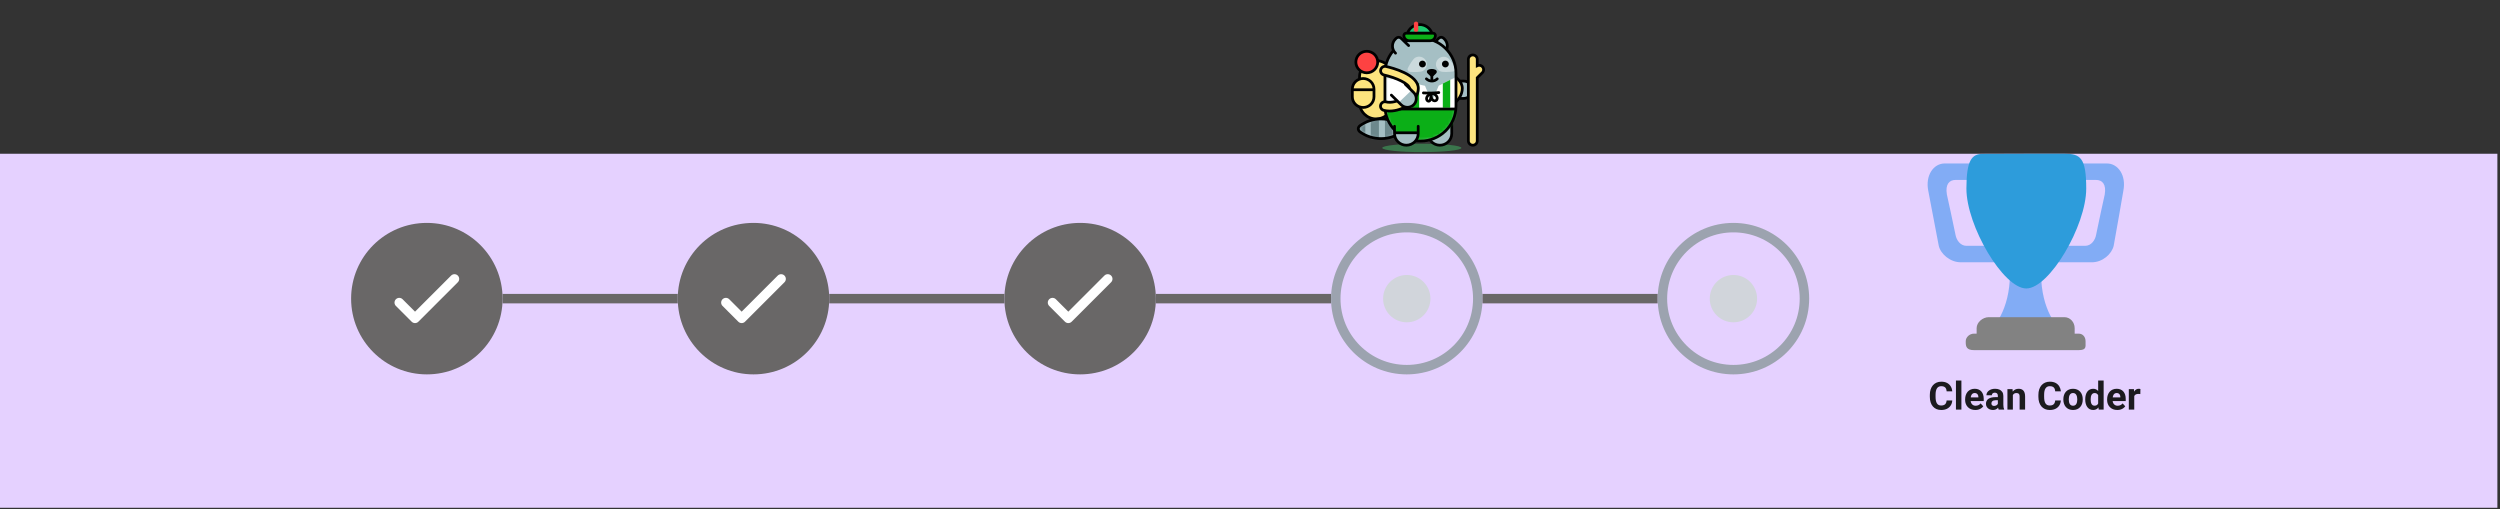 <svg width="795" height="162" viewBox="0 0 795 162" fill="none" xmlns="http://www.w3.org/2000/svg">
<rect x="0" y="0" width="795" height="162" fill="#333333" stroke="none"/>
<rect width="809.166" height="112.58" transform="translate(-15 48.893)" fill="#E5D1FF"/>
<path d="M619.026 127.351H620.823C620.787 127.941 620.625 128.464 620.336 128.921C620.052 129.378 619.653 129.734 619.14 129.991C618.631 130.247 618.018 130.376 617.3 130.376C616.739 130.376 616.236 130.279 615.791 130.087C615.346 129.891 614.965 129.61 614.649 129.245C614.336 128.881 614.098 128.44 613.933 127.923C613.769 127.405 613.687 126.826 613.687 126.185V125.578C613.687 124.936 613.771 124.357 613.939 123.84C614.112 123.319 614.356 122.876 614.673 122.511C614.993 122.147 615.376 121.866 615.821 121.67C616.266 121.473 616.763 121.375 617.312 121.375C618.042 121.375 618.657 121.507 619.158 121.772C619.663 122.036 620.054 122.401 620.33 122.866C620.611 123.331 620.779 123.86 620.835 124.453H619.032C619.012 124.101 618.942 123.802 618.821 123.558C618.701 123.309 618.519 123.123 618.274 122.998C618.034 122.87 617.713 122.806 617.312 122.806C617.012 122.806 616.749 122.862 616.525 122.974C616.3 123.087 616.112 123.257 615.959 123.485C615.807 123.714 615.693 124.002 615.617 124.351C615.545 124.696 615.508 125.101 615.508 125.566V126.185C615.508 126.638 615.543 127.037 615.611 127.381C615.679 127.722 615.783 128.011 615.923 128.247C616.068 128.48 616.252 128.656 616.476 128.776C616.705 128.893 616.98 128.951 617.3 128.951C617.677 128.951 617.988 128.891 618.232 128.77C618.477 128.65 618.663 128.472 618.791 128.235C618.924 127.999 619.002 127.704 619.026 127.351ZM623.727 121.02V130.255H621.99V121.02H623.727ZM628.153 130.376C627.648 130.376 627.195 130.295 626.794 130.135C626.393 129.971 626.052 129.744 625.772 129.456C625.495 129.167 625.283 128.832 625.134 128.452C624.986 128.067 624.912 127.658 624.912 127.225V126.985C624.912 126.492 624.982 126.041 625.122 125.632C625.263 125.223 625.463 124.868 625.724 124.568C625.988 124.267 626.309 124.037 626.686 123.876C627.062 123.712 627.487 123.63 627.96 123.63C628.421 123.63 628.83 123.706 629.187 123.858C629.543 124.01 629.842 124.227 630.083 124.508C630.327 124.788 630.511 125.125 630.636 125.518C630.76 125.906 630.822 126.339 630.822 126.816V127.538H625.651V126.383H629.121V126.251C629.121 126.011 629.076 125.796 628.988 125.608C628.904 125.415 628.776 125.263 628.603 125.151C628.431 125.039 628.211 124.982 627.942 124.982C627.714 124.982 627.517 125.033 627.353 125.133C627.189 125.233 627.054 125.373 626.95 125.554C626.85 125.734 626.774 125.946 626.722 126.191C626.674 126.431 626.649 126.696 626.649 126.985V127.225C626.649 127.486 626.686 127.726 626.758 127.947C626.834 128.167 626.94 128.357 627.076 128.518C627.217 128.678 627.385 128.802 627.581 128.891C627.782 128.979 628.008 129.023 628.261 129.023C628.573 129.023 628.864 128.963 629.133 128.842C629.405 128.718 629.64 128.532 629.836 128.283L630.678 129.197C630.541 129.394 630.355 129.582 630.119 129.762C629.886 129.943 629.606 130.091 629.277 130.207C628.948 130.32 628.573 130.376 628.153 130.376ZM635.319 128.788V125.89C635.319 125.682 635.285 125.504 635.217 125.355C635.149 125.203 635.043 125.085 634.898 125.001C634.758 124.916 634.576 124.874 634.351 124.874C634.159 124.874 633.993 124.908 633.852 124.976C633.712 125.041 633.604 125.135 633.528 125.259C633.451 125.379 633.413 125.522 633.413 125.686H631.682C631.682 125.409 631.746 125.147 631.874 124.898C632.003 124.65 632.189 124.431 632.433 124.243C632.678 124.051 632.968 123.9 633.305 123.792C633.646 123.684 634.027 123.63 634.448 123.63C634.953 123.63 635.402 123.714 635.794 123.882C636.187 124.051 636.496 124.303 636.72 124.64C636.949 124.976 637.063 125.397 637.063 125.902V128.686C637.063 129.043 637.085 129.335 637.129 129.564C637.173 129.788 637.237 129.985 637.321 130.153V130.255H635.572C635.488 130.079 635.424 129.859 635.379 129.594C635.339 129.325 635.319 129.057 635.319 128.788ZM635.548 126.293L635.56 127.273H634.592C634.363 127.273 634.165 127.299 633.997 127.351C633.828 127.403 633.69 127.478 633.582 127.574C633.474 127.666 633.393 127.774 633.341 127.899C633.293 128.023 633.269 128.159 633.269 128.307C633.269 128.456 633.303 128.59 633.371 128.71C633.439 128.826 633.538 128.919 633.666 128.987C633.794 129.051 633.945 129.083 634.117 129.083C634.377 129.083 634.604 129.031 634.796 128.927C634.989 128.822 635.137 128.694 635.241 128.542C635.349 128.39 635.406 128.245 635.41 128.109L635.866 128.842C635.802 129.007 635.714 129.177 635.602 129.354C635.494 129.53 635.355 129.696 635.187 129.853C635.019 130.005 634.816 130.131 634.58 130.231C634.343 130.328 634.063 130.376 633.738 130.376C633.325 130.376 632.95 130.293 632.614 130.129C632.281 129.961 632.017 129.73 631.82 129.438C631.628 129.141 631.532 128.804 631.532 128.428C631.532 128.087 631.596 127.784 631.724 127.52C631.852 127.255 632.041 127.033 632.289 126.852C632.542 126.668 632.856 126.53 633.233 126.437C633.61 126.341 634.047 126.293 634.544 126.293H635.548ZM640.093 125.139V130.255H638.362V123.75H639.985L640.093 125.139ZM639.841 126.774H639.372C639.372 126.293 639.434 125.86 639.558 125.476C639.682 125.087 639.857 124.756 640.081 124.483C640.306 124.207 640.572 123.996 640.881 123.852C641.193 123.704 641.542 123.63 641.927 123.63C642.232 123.63 642.51 123.674 642.763 123.762C643.015 123.85 643.232 123.99 643.412 124.183C643.596 124.375 643.737 124.63 643.833 124.946C643.933 125.263 643.983 125.65 643.983 126.107V130.255H642.24V126.101C642.24 125.812 642.2 125.588 642.119 125.427C642.039 125.267 641.921 125.155 641.765 125.091C641.612 125.023 641.424 124.989 641.199 124.989C640.967 124.989 640.765 125.035 640.592 125.127C640.424 125.219 640.284 125.347 640.171 125.512C640.063 125.672 639.981 125.86 639.925 126.077C639.869 126.293 639.841 126.526 639.841 126.774ZM653.549 127.351H655.347C655.311 127.941 655.148 128.464 654.86 128.921C654.575 129.378 654.176 129.734 653.663 129.991C653.154 130.247 652.541 130.376 651.823 130.376C651.262 130.376 650.759 130.279 650.314 130.087C649.869 129.891 649.489 129.61 649.172 129.245C648.859 128.881 648.621 128.44 648.456 127.923C648.292 127.405 648.21 126.826 648.21 126.185V125.578C648.21 124.936 648.294 124.357 648.462 123.84C648.635 123.319 648.879 122.876 649.196 122.511C649.517 122.147 649.899 121.866 650.344 121.67C650.789 121.473 651.286 121.375 651.835 121.375C652.565 121.375 653.18 121.507 653.681 121.772C654.186 122.036 654.577 122.401 654.854 122.866C655.134 123.331 655.303 123.86 655.359 124.453H653.555C653.535 124.101 653.465 123.802 653.345 123.558C653.224 123.309 653.042 123.123 652.797 122.998C652.557 122.87 652.236 122.806 651.835 122.806C651.535 122.806 651.272 122.862 651.048 122.974C650.823 123.087 650.635 123.257 650.483 123.485C650.33 123.714 650.216 124.002 650.14 124.351C650.068 124.696 650.032 125.101 650.032 125.566V126.185C650.032 126.638 650.066 127.037 650.134 127.381C650.202 127.722 650.306 128.011 650.447 128.247C650.591 128.48 650.775 128.656 651 128.776C651.228 128.893 651.503 128.951 651.823 128.951C652.2 128.951 652.511 128.891 652.755 128.77C653 128.65 653.186 128.472 653.314 128.235C653.447 127.999 653.525 127.704 653.549 127.351ZM656.146 127.069V126.943C656.146 126.466 656.214 126.027 656.351 125.626C656.487 125.221 656.685 124.87 656.946 124.574C657.206 124.277 657.527 124.047 657.908 123.882C658.289 123.714 658.726 123.63 659.219 123.63C659.712 123.63 660.151 123.714 660.535 123.882C660.92 124.047 661.243 124.277 661.503 124.574C661.768 124.87 661.968 125.221 662.105 125.626C662.241 126.027 662.309 126.466 662.309 126.943V127.069C662.309 127.542 662.241 127.981 662.105 128.386C661.968 128.786 661.768 129.137 661.503 129.438C661.243 129.734 660.922 129.965 660.541 130.129C660.161 130.293 659.724 130.376 659.231 130.376C658.738 130.376 658.299 130.293 657.914 130.129C657.533 129.965 657.21 129.734 656.946 129.438C656.685 129.137 656.487 128.786 656.351 128.386C656.214 127.981 656.146 127.542 656.146 127.069ZM657.878 126.943V127.069C657.878 127.341 657.902 127.596 657.95 127.832C657.998 128.069 658.074 128.277 658.178 128.458C658.287 128.634 658.427 128.772 658.599 128.873C658.772 128.973 658.982 129.023 659.231 129.023C659.471 129.023 659.678 128.973 659.85 128.873C660.022 128.772 660.161 128.634 660.265 128.458C660.369 128.277 660.445 128.069 660.493 127.832C660.545 127.596 660.571 127.341 660.571 127.069V126.943C660.571 126.678 660.545 126.429 660.493 126.197C660.445 125.961 660.367 125.752 660.259 125.572C660.155 125.387 660.016 125.243 659.844 125.139C659.672 125.035 659.463 124.982 659.219 124.982C658.974 124.982 658.766 125.035 658.593 125.139C658.425 125.243 658.287 125.387 658.178 125.572C658.074 125.752 657.998 125.961 657.95 126.197C657.902 126.429 657.878 126.678 657.878 126.943ZM667.215 128.836V121.02H668.959V130.255H667.389L667.215 128.836ZM663.103 127.081V126.955C663.103 126.458 663.159 126.007 663.271 125.602C663.383 125.193 663.548 124.842 663.764 124.55C663.98 124.257 664.247 124.031 664.564 123.87C664.88 123.71 665.241 123.63 665.646 123.63C666.027 123.63 666.359 123.71 666.644 123.87C666.933 124.031 667.177 124.259 667.377 124.556C667.582 124.848 667.746 125.195 667.87 125.596C667.995 125.993 668.085 126.427 668.141 126.9V127.177C668.085 127.63 667.995 128.051 667.87 128.44C667.746 128.828 667.582 129.169 667.377 129.462C667.177 129.75 666.933 129.975 666.644 130.135C666.355 130.295 666.019 130.376 665.634 130.376C665.229 130.376 664.868 130.293 664.552 130.129C664.239 129.965 663.974 129.734 663.758 129.438C663.546 129.141 663.383 128.792 663.271 128.392C663.159 127.991 663.103 127.554 663.103 127.081ZM664.834 126.955V127.081C664.834 127.349 664.854 127.6 664.894 127.832C664.938 128.065 665.009 128.271 665.105 128.452C665.205 128.628 665.333 128.766 665.49 128.867C665.65 128.963 665.844 129.011 666.073 129.011C666.369 129.011 666.614 128.945 666.806 128.812C666.999 128.676 667.145 128.49 667.245 128.253C667.349 128.017 667.41 127.744 667.426 127.436V126.648C667.414 126.395 667.377 126.169 667.317 125.969C667.261 125.764 667.177 125.59 667.065 125.445C666.957 125.301 666.82 125.189 666.656 125.109C666.496 125.029 666.305 124.989 666.085 124.989C665.86 124.989 665.668 125.041 665.508 125.145C665.347 125.245 665.217 125.383 665.117 125.56C665.021 125.736 664.948 125.944 664.9 126.185C664.856 126.421 664.834 126.678 664.834 126.955ZM673.306 130.376C672.801 130.376 672.348 130.295 671.947 130.135C671.546 129.971 671.205 129.744 670.925 129.456C670.648 129.167 670.436 128.832 670.287 128.452C670.139 128.067 670.065 127.658 670.065 127.225V126.985C670.065 126.492 670.135 126.041 670.275 125.632C670.416 125.223 670.616 124.868 670.877 124.568C671.141 124.267 671.462 124.037 671.839 123.876C672.215 123.712 672.64 123.63 673.113 123.63C673.574 123.63 673.983 123.706 674.34 123.858C674.697 124.01 674.995 124.227 675.236 124.508C675.48 124.788 675.665 125.125 675.789 125.518C675.913 125.906 675.975 126.339 675.975 126.816V127.538H670.805V126.383H674.274V126.251C674.274 126.011 674.23 125.796 674.141 125.608C674.057 125.415 673.929 125.263 673.757 125.151C673.584 125.039 673.364 124.982 673.095 124.982C672.867 124.982 672.67 125.033 672.506 125.133C672.342 125.233 672.207 125.373 672.103 125.554C672.003 125.734 671.927 125.946 671.875 126.191C671.827 126.431 671.803 126.696 671.803 126.985V127.225C671.803 127.486 671.839 127.726 671.911 127.947C671.987 128.167 672.093 128.357 672.229 128.518C672.37 128.678 672.538 128.802 672.735 128.891C672.935 128.979 673.161 129.023 673.414 129.023C673.727 129.023 674.017 128.963 674.286 128.842C674.558 128.718 674.793 128.532 674.989 128.283L675.831 129.197C675.695 129.394 675.508 129.582 675.272 129.762C675.039 129.943 674.759 130.091 674.43 130.207C674.101 130.32 673.727 130.376 673.306 130.376ZM678.693 125.169V130.255H676.961V123.75H678.591L678.693 125.169ZM680.653 123.708L680.623 125.313C680.539 125.301 680.436 125.291 680.316 125.283C680.2 125.271 680.094 125.265 679.997 125.265C679.753 125.265 679.541 125.297 679.36 125.361C679.184 125.421 679.036 125.512 678.915 125.632C678.799 125.752 678.711 125.898 678.651 126.071C678.595 126.243 678.563 126.44 678.555 126.66L678.206 126.552C678.206 126.131 678.248 125.744 678.332 125.391C678.416 125.035 678.538 124.724 678.699 124.459C678.863 124.195 679.064 123.99 679.3 123.846C679.537 123.702 679.807 123.63 680.112 123.63C680.208 123.63 680.306 123.638 680.406 123.654C680.507 123.666 680.589 123.684 680.653 123.708Z" fill="#1C1B1F"/>
<path d="M621.855 57.22H632.246C634.158 57.22 635.497 57.039 635.497 58.966V55.475C635.497 53.547 634.158 51.983 632.246 51.983H618.391C614.927 51.983 612.186 55.693 613.195 60.712C613.195 60.712 616.297 77.079 616.515 78.097C617.092 80.788 620.194 83.407 623.514 83.407H635.564C637.478 83.407 635.497 80.097 635.497 78.17V74.678C635.497 76.606 634.158 78.17 632.246 78.17H625.318C623.406 78.17 622.144 76.351 621.855 74.678C621.565 73.006 619.111 61.876 619.111 61.876C618.535 58.53 619.941 57.22 621.855 57.22ZM666.558 57.22H656.167C654.255 57.22 651.084 57.039 651.084 58.966V55.475C651.084 53.547 654.255 51.983 656.167 51.983H670.022C673.486 51.983 676.229 55.693 675.217 60.712C675.217 60.712 672.389 77.156 672.15 78.17C671.537 80.788 668.614 83.407 665.223 83.407H652.847C650.935 83.407 651.084 80.097 651.084 78.17V74.678C651.084 76.606 654.255 78.17 656.167 78.17H663.094C665.006 78.17 666.271 76.351 666.558 74.678C666.846 73.006 669.301 61.876 669.301 61.876C669.876 58.53 668.472 57.22 666.558 57.22ZM649.061 86.899C649.061 74.751 644.369 86.899 644.369 86.899C644.369 86.899 639.174 74.751 639.174 86.899C639.174 99.046 633.474 104.356 633.474 104.356H654.762C654.762 104.356 649.061 99.046 649.061 86.899Z" fill="#82ACF5"/>
<path d="M659.743 106.102C659.743 108.03 660.136 109.594 658.224 109.594H630.514C628.6 109.594 628.569 108.03 628.569 106.102V104.356C628.569 102.429 630.585 100.865 632.39 100.865H656.492C658.297 100.865 659.743 102.429 659.743 104.356V106.102Z" fill="#828282"/>
<path d="M663.207 108.939C663.207 110.266 663.493 111.34 661.039 111.34H627.7C625.462 111.34 625.105 110.266 625.105 108.939V108.503C625.105 107.176 626.384 106.102 627.7 106.102H661.039C662.353 106.102 663.207 107.176 663.207 108.503V108.939Z" fill="#828282"/>
<path fill-rule="evenodd" clip-rule="evenodd" d="M644.369 91.733C651.695 91.733 663.42 71.801 663.42 59.974C663.42 50.087 661.544 48.891 656.492 48.893L644.369 48.895C642.504 48.895 639.262 48.909 636.312 48.922C633.852 48.932 631.596 48.942 630.514 48.942C627.05 48.942 625.318 50.904 625.318 59.974C625.318 71.801 637.042 91.733 644.369 91.733Z" fill="#2D9CDB"/>
<circle cx="135.739" cy="94.968" r="24.086" fill="#696767"/>
<path d="M126.958 96.222L131.976 101.24L144.521 88.695" stroke="white" stroke-width="3.011" stroke-linecap="round" stroke-linejoin="round"/>
<rect x="159.825" y="93.462" width="55.7" height="3.011" fill="#696767"/>
<circle cx="239.612" cy="94.968" r="24.086" fill="#696767"/>
<path d="M230.831 96.222L235.849 101.24L248.394 88.695" stroke="white" stroke-width="3.011" stroke-linecap="round" stroke-linejoin="round"/>
<rect x="263.697" y="93.462" width="55.7" height="3.011" fill="#696767"/>
<circle cx="343.484" cy="94.968" r="24.086" fill="#696767"/>
<path d="M334.703 96.222L339.721 101.24L352.266 88.695" stroke="white" stroke-width="3.011" stroke-linecap="round" stroke-linejoin="round"/>
<rect x="367.57" y="93.462" width="55.7" height="3.011" fill="#696767"/>
<circle cx="447.356" cy="94.968" r="22.581" stroke="#9CA3AF" stroke-width="3.011"/>
<circle cx="447.356" cy="94.968" r="7.527" fill="#D1D5DB"/>
<rect x="471.442" y="93.462" width="55.7" height="3.011" fill="#696767"/>
<circle cx="551.229" cy="94.968" r="22.581" stroke="#9CA3AF" stroke-width="3.011"/>
<circle cx="551.229" cy="94.968" r="7.527" fill="#D1D5DB"/>
<g clip-path="url(#clip0_326_3614)">
<path opacity="0.6" d="M452.131 48.374C459.077 48.374 464.707 47.775 464.707 47.035C464.707 46.296 459.077 45.696 452.131 45.696C445.185 45.696 439.555 46.296 439.555 47.035C439.555 47.775 445.185 48.374 452.131 48.374Z" fill="#40A45D"/>
<path d="M459.286 16.913C460.577 15.666 460.577 13.626 459.286 12.379L459.054 12.155C458.635 11.75 457.956 11.75 457.537 12.155L455.119 14.49" fill="#A5BFC4"/>
<path d="M459.286 16.913C460.577 15.666 460.577 13.626 459.286 12.379L459.054 12.155C458.635 11.75 457.956 11.75 457.537 12.155L455.119 14.49" stroke="black" stroke-width="0.88" stroke-miterlimit="10" stroke-linecap="round"/>
<path fill-rule="evenodd" clip-rule="evenodd" d="M437.599 37.818C434.701 37.818 432.33 35.483 432.33 32.629V24.467C432.33 21.613 434.701 19.278 437.599 19.278C440.497 19.278 442.869 21.613 442.869 24.467V32.629C442.869 35.483 440.497 37.818 437.599 37.818Z" fill="#FCE47E"/>
<path d="M437.599 37.818C434.701 37.818 432.33 35.483 432.33 32.629V24.467C432.33 21.613 434.701 19.278 437.599 19.278C440.497 19.278 442.869 21.613 442.869 24.467V32.629C442.869 35.483 440.497 37.818 437.599 37.818Z" stroke="black" stroke-width="0.88"/>
<path fill-rule="evenodd" clip-rule="evenodd" d="M439.129 37.818C436.266 37.818 433.689 39.025 431.893 40.949C433.689 42.873 436.266 44.08 439.129 44.08C441.993 44.08 444.57 42.873 446.366 40.949C444.57 39.025 441.993 37.818 439.129 37.818Z" fill="#A5BFC4"/>
<mask id="mask0_326_3614" style="mask-type:alpha" maskUnits="userSpaceOnUse" x="431" y="37" width="12" height="8">
<path fill-rule="evenodd" clip-rule="evenodd" d="M442.997 43.33C441.829 43.813 440.545 44.08 439.199 44.08C436.335 44.08 433.758 42.873 431.962 40.949C433.758 39.024 436.335 37.817 439.199 37.817C440.545 37.817 441.829 38.084 442.997 38.567V43.33Z" fill="white"/>
</mask>
<g mask="url(#mask0_326_3614)">
<path fill-rule="evenodd" clip-rule="evenodd" d="M429.171 45.7H434.17V34.739H429.171V45.7Z" fill="#6C888C"/>
<path fill-rule="evenodd" clip-rule="evenodd" d="M435.905 45.511H438.49V34.55H435.905V45.511Z" fill="#6C888C"/>
<path fill-rule="evenodd" clip-rule="evenodd" d="M440.412 45.511H442.997V34.55H440.412V45.511Z" fill="#6C888C"/>
</g>
<path d="M447.081 40.949L447.389 41.267L447.726 40.949L447.389 40.631L447.081 40.949ZM439.175 37.378C436.633 37.378 434.207 38.158 432.163 39.635L432.691 40.344C434.582 38.979 436.822 38.258 439.175 38.258V37.378ZM432.163 39.635C431.736 39.944 431.49 40.426 431.49 40.949H432.383C432.383 40.703 432.495 40.486 432.691 40.344L432.163 39.635ZM431.49 40.949C431.49 41.472 431.736 41.953 432.163 42.262L432.692 41.553C432.496 41.411 432.383 41.194 432.383 40.949H431.49ZM432.163 42.262C434.207 43.739 436.633 44.52 439.175 44.52V43.64C436.822 43.64 434.582 42.919 432.692 41.553L432.163 42.262ZM439.175 44.52C442.236 44.52 445.188 43.342 447.389 41.267L446.772 40.631C444.735 42.551 442.004 43.64 439.175 43.64V44.52ZM447.389 40.631C445.188 38.555 442.236 37.378 439.175 37.378V38.258C442.004 38.258 444.735 39.346 446.772 41.267L447.389 40.631Z" fill="black"/>
<path fill-rule="evenodd" clip-rule="evenodd" d="M462.747 25.816L465.422 25.772C466.973 25.772 468.23 27.01 468.23 28.538C468.23 30.065 466.973 31.303 465.422 31.303H464.345H462.781" fill="#A5BFC4"/>
<path d="M462.747 25.816L465.422 25.772C466.973 25.772 468.23 27.01 468.23 28.538C468.23 30.065 466.973 31.303 465.422 31.303H464.345H462.781" stroke="black" stroke-width="0.88"/>
<path fill-rule="evenodd" clip-rule="evenodd" d="M463.147 31.304H456.655L456.917 25.817L463.147 25.772" fill="white"/>
<path fill-rule="evenodd" clip-rule="evenodd" d="M461.651 39.553V42.586C461.651 44.57 460.018 46.179 458.003 46.179C455.988 46.179 454.354 44.57 454.354 42.586V41.209V42.291" fill="#A5BFC4"/>
<path d="M461.651 39.279V42.469C461.651 44.518 459.964 46.179 457.884 46.179C455.804 46.179 454.117 44.518 454.117 42.469V40.157" stroke="black" stroke-width="0.88" stroke-linecap="round" stroke-linejoin="round"/>
<path fill-rule="evenodd" clip-rule="evenodd" d="M455.904 35.314C455.264 35.314 454.642 35.243 454.056 35.095C453.301 34.905 452.844 34.147 453.037 33.403C453.23 32.659 453.998 32.21 454.756 32.4C456.387 32.811 458.684 32.231 460.341 30.991C461.493 30.129 462.166 29.078 462.187 28.108C462.217 26.669 457.962 24.707 454.123 23.846C453.362 23.676 452.886 22.931 453.059 22.182C453.231 21.433 453.986 20.962 454.748 21.133C456.479 21.52 465.107 23.676 465.011 28.166C464.972 30.017 463.92 31.807 462.05 33.207C460.239 34.562 457.979 35.314 455.904 35.314Z" fill="#FCE47E"/>
<path d="M455.904 35.314C455.264 35.314 454.642 35.243 454.056 35.095C453.301 34.905 452.844 34.147 453.037 33.403C453.23 32.659 453.998 32.21 454.756 32.4C456.387 32.811 458.684 32.231 460.341 30.991C461.493 30.129 462.166 29.078 462.187 28.108C462.217 26.669 457.962 24.707 454.123 23.846C453.362 23.676 452.886 22.931 453.059 22.182C453.231 21.433 453.986 20.962 454.748 21.133C456.479 21.52 465.107 23.676 465.011 28.166C464.972 30.017 463.92 31.807 462.05 33.207C460.239 34.562 457.979 35.314 455.904 35.314Z" stroke="black" stroke-width="0.88"/>
<path fill-rule="evenodd" clip-rule="evenodd" d="M451.709 44.871C457.921 44.871 463.004 39.865 463.004 33.747V23.258C463.004 17.139 457.921 12.134 451.709 12.134C445.496 12.134 440.413 17.139 440.413 23.258V33.747C440.413 39.865 445.496 44.871 451.709 44.871Z" fill="#A5BFC4"/>
<mask id="mask1_326_3614" style="mask-type:alpha" maskUnits="userSpaceOnUse" x="450" y="30" width="11" height="15">
<path fill-rule="evenodd" clip-rule="evenodd" d="M460.12 41.151C458.048 43.431 455.041 44.871 451.708 44.871C451.391 44.871 451.077 44.858 450.767 44.832V30.153H460.12V41.151Z" fill="white"/>
</mask>
<g mask="url(#mask1_326_3614)">
<path fill-rule="evenodd" clip-rule="evenodd" d="M455.444 49.3C458.026 49.3 460.12 47.239 460.12 44.695V34.758C460.12 32.215 458.026 30.153 455.444 30.153C452.861 30.153 450.767 32.215 450.767 34.758V44.695C450.767 47.239 452.861 49.3 455.444 49.3Z" fill="white" fill-opacity="0.24"/>
</g>
<mask id="mask2_326_3614" style="mask-type:alpha" maskUnits="userSpaceOnUse" x="440" y="24" width="24" height="21">
<path fill-rule="evenodd" clip-rule="evenodd" d="M440.442 24.456V33.747C440.442 39.866 445.525 44.871 451.738 44.871C457.951 44.871 463.034 39.866 463.034 33.747V24.456H440.442Z" fill="white"/>
</mask>
<g mask="url(#mask2_326_3614)">
<path fill-rule="evenodd" clip-rule="evenodd" d="M440.69 34.307C440.69 40.141 445.494 44.871 451.419 44.871H452.982C458.907 44.871 463.711 40.141 463.711 34.307H440.69Z" fill="#0BAF17"/>
<path fill-rule="evenodd" clip-rule="evenodd" d="M463.004 34.786H440.005V24.456L453.143 27.277L454.975 31.643C455.104 31.948 455.543 31.948 455.671 31.642L457.504 27.257L463.004 24.456V34.786Z" fill="white"/>
<path fill-rule="evenodd" clip-rule="evenodd" d="M451.293 34.37H448.947V26.064L451.293 26.543V34.37Z" fill="#0BAF17"/>
<path fill-rule="evenodd" clip-rule="evenodd" d="M461.158 34.276H458.812V26.56L461.158 25.385V34.276Z" fill="#0BAF17"/>
</g>
<path d="M440.517 34.664H462.922" stroke="black" stroke-width="0.88"/>
<path opacity="0.42" fill-rule="evenodd" clip-rule="evenodd" d="M453.42 19.242C454.093 20.408 453.678 21.89 452.495 22.553C451.735 22.979 449.746 22.941 448.421 22.858C447.799 22.82 447.422 22.168 447.707 21.622C448.314 20.458 449.298 18.756 450.058 18.331C451.242 17.668 452.747 18.076 453.42 19.242Z" fill="white"/>
<path opacity="0.42" fill-rule="evenodd" clip-rule="evenodd" d="M456.881 19.401C457.487 18.2 458.968 17.71 460.187 18.307C460.97 18.69 462.048 20.336 462.719 21.465C463.034 21.994 462.695 22.666 462.077 22.738C460.757 22.892 458.775 23.039 457.992 22.656C456.772 22.058 456.275 20.601 456.881 19.401Z" fill="white"/>
<path fill-rule="evenodd" clip-rule="evenodd" d="M460.726 20.358C460.726 20.954 460.234 21.438 459.629 21.438C459.023 21.438 458.532 20.954 458.532 20.357C458.533 19.761 459.024 19.277 459.63 19.277C460.235 19.278 460.726 19.761 460.726 20.358Z" fill="black"/>
<path fill-rule="evenodd" clip-rule="evenodd" d="M453.431 20.358C453.43 20.954 452.939 21.438 452.333 21.438C451.728 21.438 451.237 20.954 451.237 20.357C451.237 19.761 451.729 19.277 452.334 19.277C452.94 19.278 453.431 19.761 453.431 20.358Z" fill="black"/>
<path d="M451.709 44.871C457.921 44.871 463.004 39.866 463.004 33.747V23.258C463.004 17.14 457.921 12.134 451.709 12.134C445.496 12.134 440.413 17.14 440.413 23.258V33.747C440.413 39.866 445.496 44.871 451.709 44.871Z" stroke="black" stroke-width="0.88"/>
<path fill-rule="evenodd" clip-rule="evenodd" d="M441.912 35.315C441.272 35.315 440.65 35.243 440.064 35.096C439.308 34.906 438.852 34.148 439.045 33.403C439.238 32.659 440.006 32.21 440.764 32.4C442.395 32.811 444.692 32.232 446.348 30.992C447.501 30.129 448.174 29.078 448.195 28.108C448.225 26.67 443.969 24.708 440.13 23.847C439.37 23.676 438.894 22.931 439.066 22.182C439.239 21.433 439.994 20.962 440.756 21.134C442.486 21.521 451.114 23.676 451.019 28.167C450.98 30.017 449.928 31.807 448.057 33.207C446.247 34.562 443.987 35.315 441.912 35.315Z" fill="#FCE47E" stroke="black" stroke-width="0.88"/>
<path fill-rule="evenodd" clip-rule="evenodd" d="M455.358 10.563C454.809 8.965 453.275 7.813 451.467 7.813C449.659 7.813 448.125 8.965 447.577 10.563H455.358Z" fill="#1DCC70" stroke="black" stroke-width="0.88"/>
<path fill-rule="evenodd" clip-rule="evenodd" d="M450.304 10.217C449.92 10.217 449.606 9.908 449.606 9.53V7.555C449.606 7.177 449.92 6.868 450.304 6.868C450.688 6.868 451.002 7.177 451.002 7.555V9.53C451.002 9.908 450.688 10.217 450.304 10.217Z" fill="#FD4242"/>
<path fill-rule="evenodd" clip-rule="evenodd" d="M456.454 11.286C456.454 12.206 455.69 12.959 454.756 12.959H448.128C447.194 12.959 446.43 12.206 446.43 11.286C446.43 10.883 446.762 10.556 447.172 10.556H455.712C456.122 10.556 456.454 10.883 456.454 11.286Z" fill="#0BAF17"/>
<path d="M456.454 11.286C456.454 12.206 455.69 12.959 454.756 12.959H448.128C447.194 12.959 446.43 12.206 446.43 11.286C446.43 10.883 446.762 10.556 447.172 10.556H455.712C456.122 10.556 456.454 10.883 456.454 11.286Z" stroke="black" stroke-width="0.88"/>
<path fill-rule="evenodd" clip-rule="evenodd" d="M450.75 42.586C450.75 44.571 449.116 46.18 447.101 46.18C445.087 46.18 443.453 44.571 443.453 42.586" fill="#0BAF17"/>
<path fill-rule="evenodd" clip-rule="evenodd" d="M450.75 40.63V42.587C450.75 44.571 449.116 46.179 447.101 46.179C445.087 46.179 443.453 44.571 443.453 42.587V40.851" fill="#0BAF17"/>
<path fill-rule="evenodd" clip-rule="evenodd" d="M450.75 42.586C450.75 44.571 449.116 46.18 447.101 46.18C445.087 46.18 443.453 44.571 443.453 42.586" fill="#A5BFC4"/>
<path d="M449.548 29.41L448.851 28.723L446.875 26.777L442.45 30.242L445.576 33.321C446.673 34.401 448.451 34.401 449.548 33.321C450.645 32.241 450.645 30.49 449.548 29.41Z" fill="white"/>
<path fill-rule="evenodd" clip-rule="evenodd" d="M448.85 28.724L449.547 29.41C450.644 30.491 450.644 32.242 449.547 33.322C448.451 34.402 446.672 34.402 445.576 33.322L444.814 32.572" fill="#A5BFC4"/>
<path fill-rule="evenodd" clip-rule="evenodd" d="M468.352 46.18C467.573 46.18 466.939 45.556 466.939 44.789V18.867C466.939 18.1 467.573 17.477 468.352 17.477C469.131 17.477 469.764 18.1 469.764 18.867V20.895C469.951 20.806 470.158 20.76 470.371 20.76C470.748 20.76 471.103 20.905 471.37 21.168C471.637 21.431 471.784 21.78 471.784 22.151C471.784 22.523 471.637 22.872 471.37 23.135L469.764 24.716V44.789C469.764 45.556 469.131 46.18 468.352 46.18Z" fill="#FCE47E"/>
<path d="M468.352 46.18C467.573 46.18 466.939 45.556 466.939 44.789V18.867C466.939 18.1 467.573 17.477 468.352 17.477C469.131 17.477 469.764 18.1 469.764 18.867V20.895C469.951 20.806 470.158 20.76 470.371 20.76C470.748 20.76 471.103 20.905 471.37 21.168C471.637 21.431 471.784 21.78 471.784 22.151C471.784 22.523 471.637 22.872 471.37 23.135L469.764 24.716V44.789C469.764 45.556 469.131 46.18 468.352 46.18Z" stroke="black" stroke-width="0.88"/>
<path fill-rule="evenodd" clip-rule="evenodd" d="M454.158 22.182C454.896 21.846 455.753 21.846 456.491 22.182C456.945 22.387 457.041 22.982 456.688 23.33L455.837 24.167C455.554 24.447 455.095 24.447 454.812 24.167L453.961 23.33C453.608 22.982 453.704 22.387 454.158 22.182Z" fill="black"/>
<path fill-rule="evenodd" clip-rule="evenodd" d="M433.483 34.176C431.58 34.176 430.038 32.657 430.038 30.783V28.359C430.038 26.485 431.58 24.966 433.483 24.966C435.386 24.966 436.928 26.485 436.928 28.359V30.783C436.928 32.657 435.386 34.176 433.483 34.176Z" fill="#FCE47E"/>
<path d="M433.483 34.176C431.58 34.176 430.038 32.657 430.038 30.783V28.359C430.038 26.485 431.58 24.966 433.483 24.966C435.386 24.966 436.928 26.485 436.928 28.359V30.783C436.928 32.657 435.386 34.176 433.483 34.176Z" stroke="black" stroke-width="0.88"/>
<path fill-rule="evenodd" clip-rule="evenodd" d="M438.112 19.731C438.112 21.621 436.556 23.153 434.637 23.153C432.717 23.153 431.161 21.621 431.161 19.731C431.161 17.84 432.717 16.308 434.637 16.308C436.556 16.308 438.112 17.84 438.112 19.731Z" fill="#FD4242"/>
<path d="M438.112 19.731C438.112 21.621 436.556 23.153 434.637 23.153C432.717 23.153 431.161 21.621 431.161 19.731C431.161 17.84 432.717 16.308 434.637 16.308C436.556 16.308 438.112 17.84 438.112 19.731Z" stroke="black" stroke-width="0.88"/>
<path d="M442.449 30.242L445.575 33.321C446.672 34.401 448.45 34.401 449.547 33.321C450.644 32.241 450.644 30.49 449.547 29.41L448.85 28.723L446.874 26.777" stroke="black" stroke-width="0.88" stroke-linecap="round"/>
<path fill-rule="evenodd" clip-rule="evenodd" d="M453.88 30.656C453.61 31.04 453.54 31.601 453.847 31.956C453.991 32.122 454.227 32.227 454.439 32.163C454.678 32.091 454.809 31.84 454.884 31.605C455.043 31.107 455.073 30.581 455.102 30.06C455.104 30.404 455.106 30.753 455.194 31.086C455.282 31.419 455.468 31.74 455.765 31.923C456.061 32.106 456.477 32.118 456.745 31.897C456.988 31.695 457.062 31.35 457.019 31.041C456.961 30.631 456.613 30.251 456.262 30.024C455.391 29.463 454.434 29.868 453.88 30.656Z" stroke="black" stroke-width="0.88" stroke-linecap="round" stroke-linejoin="round"/>
<path d="M452.644 29.548C454.273 29.643 455.93 29.605 457.537 29.436" stroke="black" stroke-width="0.88" stroke-linecap="round" stroke-linejoin="round"/>
<path d="M430.038 28.538H437.065" stroke="black" stroke-width="0.88"/>
<path d="M450.987 40.158V42.47C450.987 44.519 449.3 46.18 447.22 46.18C445.14 46.18 443.453 44.519 443.453 42.47V40.158" stroke="black" stroke-width="0.88" stroke-linecap="round" stroke-linejoin="round"/>
<path d="M443.484 42.226H450.954" stroke="black" stroke-width="0.88"/>
<path d="M455.324 23.421V25.421" stroke="black" stroke-width="0.88" stroke-linecap="round"/>
<path d="M453.604 25.071C454.554 26.006 456.094 26.006 457.044 25.071" stroke="black" stroke-width="0.88" stroke-linecap="round"/>
<path d="M443.774 16.913C442.483 15.666 442.483 13.626 443.774 12.379L444.006 12.155C444.425 11.75 445.104 11.75 445.523 12.155L447.941 14.49" fill="#A5BFC4"/>
<path d="M443.774 16.913C442.483 15.666 442.483 13.626 443.774 12.379L444.006 12.155C444.425 11.75 445.104 11.75 445.523 12.155L447.941 14.49" stroke="black" stroke-width="0.88" stroke-miterlimit="10" stroke-linecap="round"/>
</g>
<defs>
<clipPath id="clip0_326_3614">
<rect width="44.656" height="49.254" fill="white" transform="translate(429.145)"/>
</clipPath>
</defs>
</svg>
